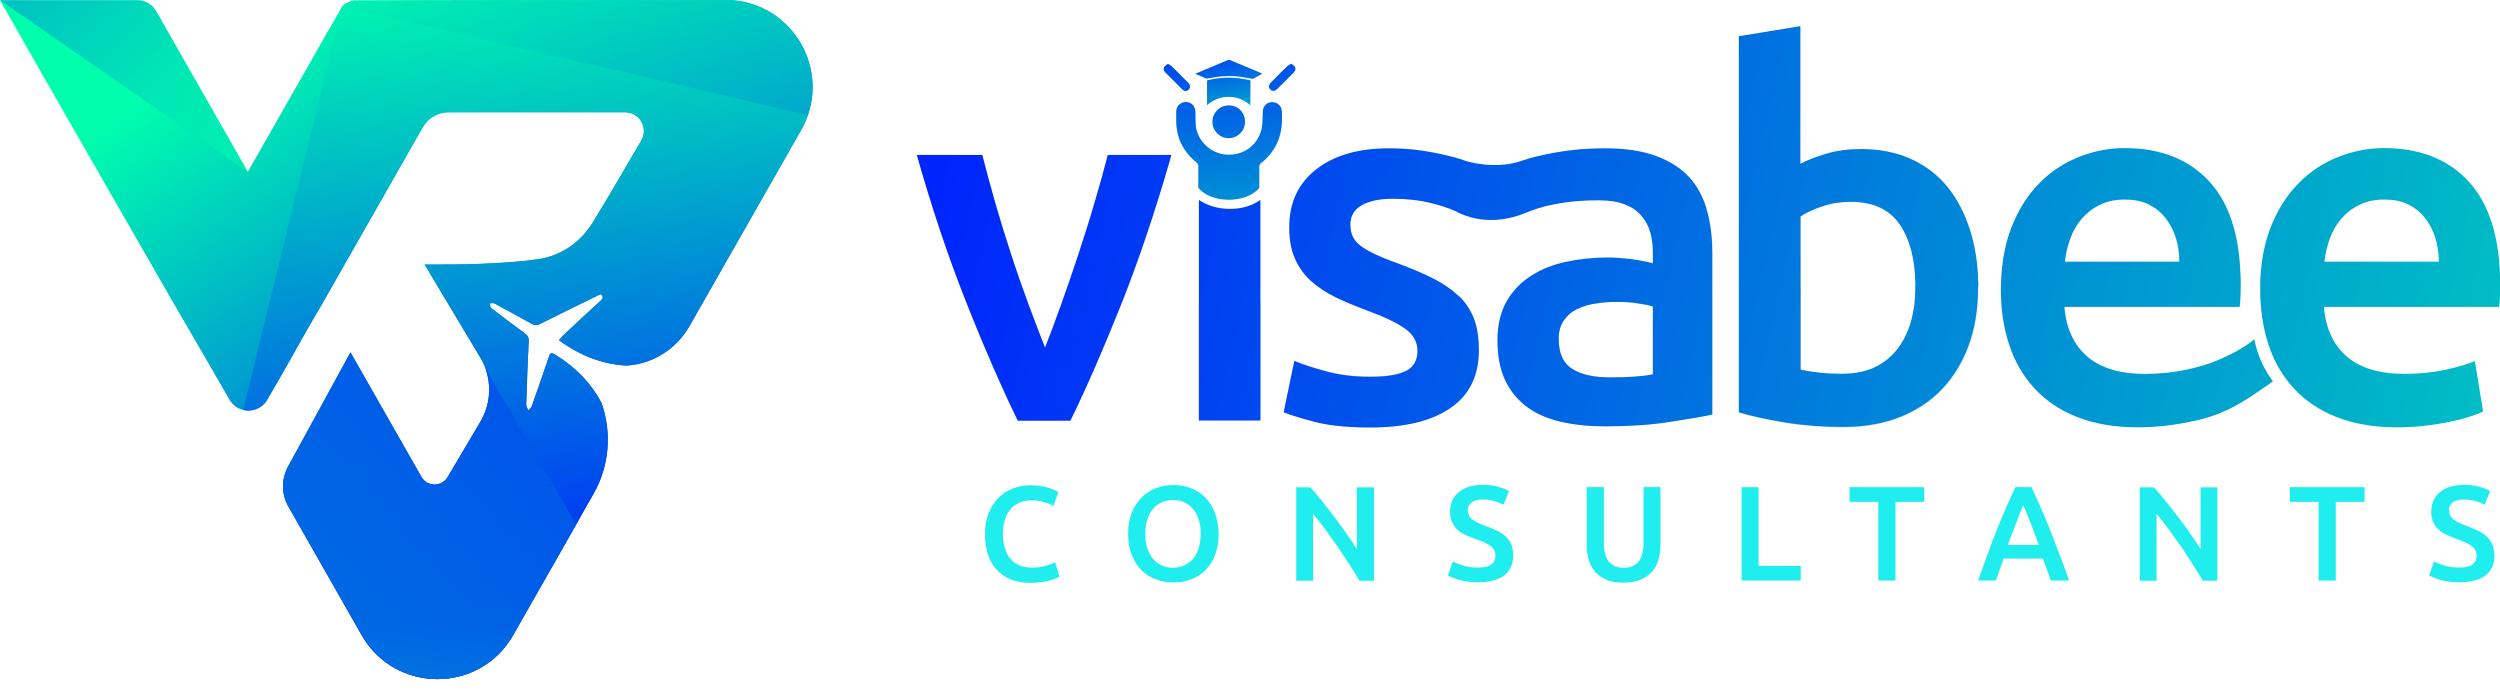 <svg width="140" height="39" viewBox="0 0 140 39" fill="none" xmlns="http://www.w3.org/2000/svg">
<g id="Frame" clip-path="url(#clip0_1_475)">
<g id="Group">
<g id="Group_2">
<g id="Group_3">
<path id="Vector" d="M45.244 6.436C45.148 6.724 45.019 7.012 44.859 7.29C42.938 10.673 40.985 14.089 40.622 14.729C40.622 14.729 39.843 16.095 38.605 18.273C37.9 19.5 36.641 20.332 35.232 20.46C35.115 20.471 35.051 20.471 35.051 20.471C33.749 20.396 32.5 19.927 31.304 19.052C31.39 18.956 31.454 18.87 31.518 18.806C32.222 18.144 32.927 17.483 33.642 16.832C33.781 16.703 33.802 16.608 33.642 16.469C33.46 16.554 33.279 16.64 33.087 16.735C32.137 17.205 31.187 17.664 30.237 18.144C30.066 18.23 29.928 18.219 29.757 18.123C29.074 17.739 28.38 17.365 27.686 16.992C27.622 16.949 27.515 16.992 27.419 16.992C27.451 17.077 27.451 17.205 27.515 17.259C28.134 17.739 28.764 18.208 29.405 18.678C29.565 18.796 29.618 18.913 29.607 19.105C29.554 20.3 29.501 21.485 29.469 22.68C29.469 22.776 29.543 22.883 29.586 22.979C29.65 22.905 29.746 22.841 29.778 22.755C30.098 21.859 30.408 20.951 30.717 20.044C30.824 19.724 30.846 19.713 31.144 19.895C32.265 20.588 33.119 21.485 33.684 22.563C34.282 24.249 34.122 26.117 33.226 27.675C32.905 28.23 32.585 28.796 32.265 29.373C31.091 31.443 29.885 33.546 28.732 35.574C26.864 38.85 22.136 38.85 20.258 35.574C18.806 33.033 17.344 30.461 16.148 28.359C15.754 27.675 15.754 26.832 16.127 26.139L19.628 19.735L23.598 26.704C23.919 27.27 24.74 27.281 25.071 26.715C25.552 25.904 26.288 24.655 26.896 23.63C27.43 22.734 27.537 21.656 27.206 20.685C27.131 20.45 27.024 20.215 26.886 20.002L23.961 15.113L23.78 14.814C25.882 14.825 28.017 14.793 30.088 14.526C31.443 14.334 32.542 13.555 33.247 12.381C34.154 10.887 35.04 9.371 35.915 7.866C36.321 7.162 35.819 6.287 35.008 6.287H25.125C24.527 6.287 23.972 6.607 23.673 7.13C21.57 10.823 19.318 14.772 18.048 17.002C16.992 18.774 16.01 20.621 14.953 22.403C14.654 22.894 14.11 23.075 13.619 22.958C13.309 22.883 13.032 22.691 12.851 22.382C12.488 21.763 12.135 21.144 11.773 20.514C11.1 19.361 10.428 18.198 9.745 17.024C6.489 11.356 3.17 5.593 0 0.011H7.685C8.122 0.011 8.528 0.245 8.741 0.619C9.67 2.241 10.705 4.066 11.783 5.956C12.477 7.162 13.181 8.4 13.875 9.627C14.868 7.877 17.109 3.96 18.497 1.516C18.753 1.078 18.977 0.683 19.158 0.363C19.372 0.171 19.671 0.032 19.905 0.032C21.122 0.032 22.328 0.021 23.545 0.021C24.943 0.021 26.352 0.011 27.75 0.011C28.647 0.011 29.543 0.011 30.451 0.011C33.845 0.011 37.239 0.011 40.622 0.011L40.633 0C44.048 0 46.3 3.373 45.244 6.436Z" fill="url(#paint0_linear_1_475)"/>
<path id="Vector_2" opacity="0.5" d="M13.875 9.627L0 0.011H7.685C8.122 0.011 8.517 0.246 8.741 0.619C9.67 2.241 10.705 4.067 11.783 5.956C12.466 7.162 13.171 8.4 13.875 9.627Z" fill="url(#paint1_linear_1_475)"/>
<path id="Vector_3" d="M45.242 6.436C45.146 6.724 45.018 7.012 44.858 7.29C42.936 10.673 40.983 14.089 40.62 14.729C40.62 14.729 39.841 16.095 38.603 18.273C37.899 19.5 36.639 20.332 35.23 20.46C35.113 20.471 35.049 20.471 35.049 20.471C33.747 20.396 32.498 19.927 31.303 19.052C31.388 18.956 31.452 18.87 31.516 18.806C32.221 18.144 32.925 17.483 33.64 16.832C33.779 16.703 33.8 16.608 33.64 16.469C33.459 16.554 33.277 16.64 33.085 16.735C32.135 17.205 31.185 17.664 30.235 18.144C30.064 18.23 29.926 18.219 29.755 18.123C29.072 17.739 28.378 17.365 27.684 16.992C27.62 16.949 27.514 16.992 27.418 16.992C27.45 17.077 27.45 17.205 27.514 17.259C28.133 17.739 28.762 18.208 29.403 18.678C29.563 18.796 29.616 18.913 29.606 19.105C29.552 20.3 29.499 21.485 29.467 22.68C29.467 22.776 29.542 22.883 29.584 22.979C29.648 22.905 29.744 22.841 29.776 22.755C30.097 21.859 30.406 20.951 30.716 20.044C30.822 19.724 30.844 19.713 31.142 19.895C32.263 20.588 33.117 21.485 33.683 22.563C34.281 24.249 34.12 26.117 33.224 27.675C32.904 28.23 32.583 28.796 32.263 29.373C31.089 31.443 29.883 33.546 28.73 35.574C26.863 38.85 22.134 38.85 20.256 35.574C18.804 33.033 17.342 30.461 16.147 28.359C15.752 27.675 15.752 26.832 16.125 26.139L19.626 19.735L23.597 26.704C23.917 27.27 24.739 27.281 25.07 26.715C25.55 25.904 26.286 24.655 26.895 23.63C27.428 22.734 27.535 21.656 27.204 20.685C27.129 20.45 27.023 20.215 26.884 20.002L23.959 15.113L23.778 14.814C25.881 14.825 28.015 14.793 30.086 14.526C31.441 14.334 32.541 13.555 33.245 12.381C34.152 10.887 35.038 9.371 35.913 7.866C36.319 7.162 35.817 6.287 35.006 6.287H25.123C24.525 6.287 23.97 6.607 23.671 7.13C21.569 10.823 19.317 14.772 18.047 17.002C16.99 18.774 16.008 20.621 14.951 22.403C14.652 22.894 14.108 23.075 13.617 22.958L19.146 0.363C19.359 0.171 19.658 0.032 19.893 0.032C21.11 0.032 22.316 0.021 23.533 0.021C24.931 0.021 26.34 0.011 27.738 0.011C28.634 0.011 29.531 0.011 30.438 0.011C33.832 0.011 37.226 0.011 40.61 0.011L40.62 0C44.046 0 46.298 3.373 45.242 6.436Z" fill="url(#paint2_linear_1_475)"/>
</g>
<path id="Vector_4" opacity="0.47" d="M32.274 29.372C31.1 31.443 29.894 33.546 28.741 35.574C26.873 38.85 22.145 38.85 20.266 35.574C18.815 33.033 17.353 30.461 16.147 28.358C15.752 27.675 15.752 26.832 16.125 26.139L19.626 19.735L23.596 26.704C23.917 27.27 24.738 27.281 25.069 26.715C25.55 25.904 26.286 24.655 26.894 23.63C27.428 22.734 27.535 21.656 27.204 20.684L32.274 29.372Z" fill="url(#paint3_linear_1_475)"/>
<path id="Vector_5" opacity="0.25" d="M45.244 6.436L19.148 0.363C19.362 0.171 19.661 0.032 19.896 0.032C21.112 0.032 22.318 0.021 23.535 0.021C24.933 0.021 26.342 0.011 27.74 0.011C28.637 0.011 29.544 0.011 30.441 0.011C33.835 0.011 37.229 0.011 40.612 0.011L40.623 0C44.049 0 46.301 3.373 45.244 6.436Z" fill="url(#paint4_linear_1_475)"/>
</g>
<g id="Group_4">
<g id="Group_5">
<g id="Group_6">
<g id="Group_7">
<g id="Group_8">
<path id="Vector_6" d="M65.599 8.666C65.556 8.837 65.503 8.997 65.46 9.168C64.671 11.879 63.817 14.43 62.877 16.821C62.846 16.895 62.813 16.981 62.782 17.056C61.81 19.489 60.871 21.666 59.942 23.556H56.997C56.1 21.72 55.193 19.628 54.254 17.29C54.19 17.141 54.136 16.981 54.072 16.831C53.069 14.302 52.162 11.58 51.34 8.677H55.011C55.225 9.51 55.46 10.406 55.737 11.367C56.015 12.327 56.313 13.288 56.623 14.238C56.933 15.198 57.264 16.127 57.594 17.034C57.616 17.088 57.637 17.152 57.658 17.205C57.968 18.038 58.256 18.795 58.523 19.468C58.79 18.785 59.089 18.006 59.387 17.162C59.398 17.12 59.419 17.077 59.43 17.034C59.75 16.138 60.071 15.198 60.391 14.238C60.7 13.277 61.01 12.327 61.287 11.367C61.575 10.406 61.821 9.51 62.034 8.677H65.599V8.666Z" fill="url(#paint5_linear_1_475)"/>
<path id="Vector_7" d="M70.584 11.196V23.545H67.137V11.196C67.638 11.527 68.225 11.698 68.876 11.698C69.517 11.698 70.082 11.538 70.584 11.196Z" fill="url(#paint6_linear_1_475)"/>
<path id="Vector_8" d="M95.592 11.783C95.389 11.057 95.058 10.428 94.599 9.926C94.13 9.414 93.511 9.019 92.731 8.731C91.952 8.442 90.992 8.304 89.86 8.304C88.91 8.304 88.014 8.378 87.181 8.528C86.349 8.677 85.709 8.827 85.271 8.987C83.745 9.542 82.101 9.019 82.101 9.019C81.706 8.869 81.108 8.709 80.308 8.549C79.507 8.389 78.675 8.304 77.8 8.304C76.071 8.304 74.704 8.699 73.701 9.488C72.698 10.278 72.196 11.356 72.196 12.722C72.196 13.427 72.303 14.014 72.527 14.505C72.741 14.985 73.039 15.401 73.424 15.743C73.808 16.084 74.256 16.383 74.779 16.64C74.854 16.672 74.929 16.714 75.003 16.746C75.462 16.96 75.964 17.162 76.498 17.365C77.522 17.739 78.259 18.091 78.707 18.422C79.155 18.742 79.379 19.148 79.379 19.649C79.379 20.183 79.166 20.556 78.75 20.77C78.333 20.983 77.672 21.101 76.754 21.101C75.847 21.101 75.035 21.005 74.32 20.813C73.605 20.621 72.997 20.428 72.484 20.215L71.887 23.086C72.207 23.225 72.773 23.396 73.562 23.609C74.363 23.823 75.409 23.94 76.722 23.94C78.675 23.94 80.18 23.577 81.236 22.841C82.293 22.115 82.816 21.037 82.816 19.607C82.816 18.945 82.731 18.369 82.56 17.899C82.389 17.429 82.122 17.002 81.749 16.629C81.727 16.607 81.706 16.586 81.674 16.565C81.311 16.223 80.874 15.914 80.34 15.636C79.763 15.337 79.08 15.049 78.259 14.74C77.768 14.569 77.351 14.398 77.01 14.238C76.668 14.078 76.391 13.918 76.188 13.758C75.975 13.598 75.836 13.416 75.75 13.235C75.665 13.043 75.622 12.829 75.622 12.573C75.622 12.082 75.847 11.719 76.273 11.484C76.711 11.249 77.277 11.132 77.981 11.132C78.76 11.132 79.443 11.207 80.03 11.346C80.617 11.484 81.108 11.644 81.482 11.815C83.094 12.68 84.662 12.231 85.346 11.954C85.869 11.741 86.413 11.559 86.979 11.452C87.085 11.431 87.213 11.41 87.331 11.388C87.993 11.271 88.729 11.217 89.519 11.217C90.106 11.217 90.597 11.292 90.981 11.442C91.365 11.591 91.686 11.805 91.92 12.082C92.155 12.36 92.326 12.68 92.422 13.032C92.518 13.395 92.561 13.768 92.561 14.174V14.74C92.091 14.622 91.643 14.547 91.227 14.494C90.81 14.451 90.405 14.419 90.031 14.419C89.22 14.419 88.43 14.505 87.683 14.665C86.936 14.825 86.274 15.092 85.709 15.465C85.281 15.743 84.919 16.084 84.63 16.479C84.534 16.607 84.449 16.757 84.364 16.896C84.033 17.483 83.862 18.208 83.862 19.062C83.862 19.948 84.011 20.706 84.3 21.314C84.599 21.923 85.004 22.414 85.527 22.798C86.05 23.182 86.68 23.449 87.416 23.62C88.163 23.791 88.975 23.876 89.86 23.876C91.205 23.876 92.411 23.801 93.489 23.63C94.556 23.47 95.357 23.331 95.891 23.214V14.195C95.891 13.309 95.795 12.52 95.592 11.783ZM92.561 20.962C92.006 21.079 91.205 21.133 90.138 21.133C89.263 21.133 88.569 20.983 88.057 20.663C87.544 20.354 87.288 19.788 87.288 18.977C87.288 18.561 87.384 18.208 87.576 17.942C87.768 17.664 88.014 17.451 88.334 17.301C88.654 17.152 88.996 17.045 89.391 16.992C89.786 16.928 90.17 16.906 90.543 16.906C90.981 16.906 91.376 16.928 91.739 16.992C92.102 17.045 92.368 17.098 92.561 17.162V20.962Z" fill="url(#paint7_linear_1_475)"/>
<path id="Vector_9" d="M110.781 15.775C110.759 14.75 110.61 13.811 110.343 12.947C110.044 11.986 109.628 11.175 109.073 10.481C108.518 9.798 107.835 9.275 107.013 8.901C106.191 8.528 105.252 8.346 104.206 8.346C103.501 8.346 102.861 8.432 102.285 8.603C101.708 8.773 101.217 8.965 100.822 9.168V1.462L97.375 2.028V23.086C98.058 23.299 98.912 23.481 99.947 23.652C100.983 23.823 102.071 23.908 103.203 23.908C104.377 23.908 105.433 23.726 106.362 23.363C107.29 23.001 108.091 22.478 108.742 21.795C109.393 21.111 109.895 20.29 110.247 19.329C110.599 18.369 110.77 17.291 110.77 16.095C110.791 16.01 110.791 15.892 110.781 15.775ZM106.18 19.639C105.455 20.503 104.462 20.93 103.192 20.93C102.648 20.93 102.178 20.909 101.783 20.855C101.399 20.813 101.079 20.759 100.833 20.695V12.125C101.132 11.911 101.538 11.73 102.039 11.559C102.541 11.388 103.074 11.303 103.651 11.303C104.9 11.303 105.817 11.73 106.394 12.584C106.949 13.405 107.237 14.494 107.258 15.86C107.258 15.924 107.258 15.988 107.258 16.052C107.258 17.589 106.895 18.774 106.18 19.639Z" fill="url(#paint8_linear_1_475)"/>
<path id="Vector_10" d="M139.98 15.006C139.852 12.925 139.286 11.324 138.283 10.204C137.13 8.933 135.54 8.293 133.49 8.293C132.615 8.293 131.761 8.464 130.929 8.795C130.096 9.125 129.349 9.616 128.709 10.278C128.058 10.929 127.545 11.751 127.151 12.744C126.852 13.523 126.66 14.398 126.596 15.369C126.574 15.636 126.574 15.914 126.574 16.191C126.574 17.312 126.724 18.336 127.033 19.276C127.332 20.215 127.802 21.026 128.431 21.72C129.061 22.414 129.851 22.958 130.822 23.342C131.793 23.726 132.935 23.929 134.238 23.929C134.75 23.929 135.252 23.897 135.753 23.844C136.244 23.79 136.703 23.716 137.13 23.63C137.557 23.545 137.93 23.449 138.272 23.342C138.603 23.235 138.859 23.139 139.051 23.043L138.592 20.226C138.187 20.396 137.642 20.556 136.959 20.706C136.265 20.855 135.508 20.941 134.664 20.941C133.245 20.941 132.156 20.61 131.409 19.959C130.662 19.308 130.235 18.379 130.139 17.184H139.958C139.98 16.992 139.99 16.778 140.001 16.543C140.012 16.308 140.012 16.095 140.012 15.903C140.001 15.593 140.001 15.295 139.98 15.006ZM130.47 13.363C130.619 12.947 130.833 12.573 131.11 12.253C131.388 11.932 131.719 11.666 132.124 11.474C132.519 11.271 132.989 11.175 133.522 11.175C134.035 11.175 134.472 11.26 134.846 11.442C135.219 11.623 135.529 11.868 135.785 12.189C136.041 12.498 136.233 12.872 136.372 13.299C136.5 13.726 136.575 14.174 136.575 14.654H130.171C130.214 14.206 130.321 13.779 130.47 13.363Z" fill="url(#paint9_linear_1_475)"/>
<path id="Vector_11" d="M126.225 19.009C125.392 19.724 124.058 20.226 124.058 20.226C123.663 20.396 123.119 20.556 122.425 20.706C121.731 20.855 120.963 20.941 120.13 20.941C118.711 20.941 117.622 20.61 116.875 19.959C116.128 19.308 115.701 18.379 115.605 17.184H125.424C125.446 16.992 125.456 16.778 125.467 16.543C125.478 16.308 125.478 16.095 125.478 15.903C125.478 15.732 125.478 15.561 125.467 15.391C125.392 13.117 124.827 11.388 123.759 10.204C122.607 8.933 121.016 8.293 118.967 8.293C118.092 8.293 117.238 8.464 116.405 8.795C115.573 9.125 114.826 9.616 114.185 10.278C113.545 10.929 113.022 11.751 112.638 12.744C112.296 13.619 112.104 14.622 112.061 15.754C112.061 15.903 112.051 16.042 112.051 16.191C112.051 17.312 112.2 18.336 112.51 19.276C112.809 20.215 113.278 21.026 113.908 21.72C114.538 22.414 115.327 22.958 116.299 23.342C117.27 23.726 118.401 23.929 119.714 23.929C120.226 23.929 120.728 23.897 121.219 23.844C121.71 23.79 122.169 23.716 122.596 23.63C123.023 23.545 123.396 23.449 123.738 23.342C124.069 23.235 124.336 23.139 124.517 23.043C125.456 22.702 127.271 21.357 127.281 21.357C126.331 20.066 126.267 18.945 126.225 19.009ZM115.936 13.363C116.085 12.947 116.299 12.573 116.576 12.253C116.854 11.932 117.185 11.666 117.59 11.474C117.985 11.271 118.455 11.175 118.988 11.175C119.501 11.175 119.938 11.26 120.312 11.442C120.685 11.623 120.995 11.868 121.251 12.189C121.507 12.498 121.699 12.872 121.838 13.299C121.977 13.726 122.041 14.174 122.041 14.654H115.637C115.68 14.206 115.786 13.779 115.936 13.363Z" fill="url(#paint10_linear_1_475)"/>
</g>
</g>
<g id="Group_9">
<path id="Vector_12" d="M59.088 31.486C58.971 31.55 58.81 31.614 58.597 31.678C58.383 31.742 58.117 31.785 57.775 31.785C57.498 31.785 57.252 31.742 57.049 31.646C56.846 31.55 56.686 31.422 56.548 31.251C56.42 31.08 56.324 30.888 56.26 30.653C56.196 30.419 56.163 30.162 56.163 29.895C56.163 29.586 56.206 29.308 56.281 29.074C56.366 28.839 56.473 28.636 56.612 28.487C56.751 28.326 56.921 28.22 57.124 28.134C57.316 28.06 57.53 28.017 57.754 28.017C58.01 28.017 58.255 28.049 58.48 28.124C58.704 28.188 58.874 28.262 58.992 28.337L59.269 27.558C59.237 27.537 59.173 27.505 59.088 27.462C59.002 27.419 58.896 27.377 58.768 27.334C58.64 27.291 58.48 27.259 58.309 27.227C58.138 27.195 57.935 27.174 57.722 27.174C57.359 27.174 57.028 27.238 56.718 27.355C56.409 27.473 56.131 27.654 55.907 27.889C55.672 28.124 55.491 28.412 55.363 28.743C55.224 29.084 55.16 29.469 55.16 29.906C55.16 30.344 55.214 30.728 55.331 31.07C55.448 31.411 55.608 31.689 55.833 31.923C56.046 32.158 56.313 32.329 56.622 32.457C56.932 32.575 57.284 32.639 57.679 32.639C57.882 32.639 58.074 32.628 58.245 32.606C58.416 32.585 58.576 32.553 58.725 32.521C58.864 32.478 58.992 32.446 59.088 32.404C59.195 32.361 59.269 32.318 59.333 32.286L59.088 31.486Z" fill="#20EDED"/>
<path id="Vector_13" d="M68.032 28.711C67.893 28.369 67.712 28.081 67.488 27.857C67.253 27.622 66.986 27.451 66.687 27.334C66.378 27.217 66.058 27.163 65.716 27.163C65.374 27.163 65.054 27.217 64.745 27.334C64.435 27.451 64.168 27.622 63.934 27.857C63.699 28.092 63.517 28.38 63.379 28.711C63.24 29.052 63.176 29.447 63.176 29.896C63.176 30.344 63.24 30.739 63.379 31.08C63.517 31.422 63.699 31.71 63.923 31.934C64.147 32.158 64.424 32.329 64.734 32.447C65.044 32.564 65.374 32.617 65.716 32.617C66.068 32.617 66.388 32.564 66.698 32.447C67.007 32.329 67.274 32.158 67.498 31.934C67.733 31.699 67.915 31.422 68.043 31.08C68.171 30.739 68.246 30.344 68.246 29.896C68.235 29.447 68.16 29.052 68.032 28.711ZM67.135 30.675C67.061 30.91 66.965 31.112 66.826 31.273C66.698 31.433 66.527 31.561 66.335 31.657C66.143 31.742 65.93 31.796 65.695 31.796C65.449 31.796 65.236 31.753 65.044 31.657C64.852 31.561 64.691 31.443 64.553 31.273C64.424 31.112 64.318 30.91 64.243 30.675C64.168 30.44 64.136 30.184 64.136 29.896C64.136 29.608 64.168 29.351 64.243 29.116C64.307 28.882 64.414 28.69 64.553 28.519C64.681 28.348 64.852 28.22 65.044 28.135C65.236 28.049 65.449 27.996 65.695 27.996C65.93 27.996 66.143 28.038 66.335 28.135C66.527 28.231 66.687 28.348 66.826 28.519C66.954 28.679 67.061 28.882 67.135 29.116C67.21 29.351 67.242 29.608 67.242 29.896C67.232 30.184 67.2 30.44 67.135 30.675Z" fill="#20EDED"/>
<path id="Vector_14" d="M75.984 27.281V30.75C75.813 30.483 75.621 30.184 75.397 29.874C75.173 29.554 74.949 29.245 74.714 28.935C74.479 28.626 74.244 28.327 74.02 28.039C73.785 27.75 73.572 27.494 73.369 27.291H72.59V32.521H73.529V28.775C73.743 29.031 73.967 29.309 74.201 29.629C74.436 29.949 74.66 30.269 74.895 30.6C75.119 30.931 75.344 31.273 75.557 31.593C75.77 31.924 75.963 32.233 76.133 32.521H76.945V27.291H75.984V27.281Z" fill="#20EDED"/>
<path id="Vector_15" d="M84.64 30.504C84.565 30.333 84.469 30.184 84.331 30.056C84.203 29.928 84.032 29.821 83.84 29.725C83.647 29.629 83.423 29.543 83.178 29.447C83.039 29.394 82.9 29.341 82.783 29.287C82.666 29.234 82.559 29.17 82.473 29.106C82.388 29.042 82.313 28.967 82.271 28.882C82.228 28.796 82.196 28.7 82.196 28.583C82.196 28.391 82.271 28.241 82.409 28.134C82.559 28.028 82.751 27.974 83.007 27.974C83.221 27.974 83.434 27.996 83.637 28.049C83.84 28.102 84.032 28.177 84.203 28.263L84.501 27.494C84.352 27.409 84.16 27.334 83.904 27.259C83.647 27.185 83.359 27.153 83.028 27.153C82.463 27.153 82.014 27.291 81.694 27.558C81.363 27.825 81.203 28.199 81.203 28.668C81.203 28.892 81.246 29.084 81.321 29.255C81.395 29.415 81.502 29.554 81.63 29.672C81.758 29.789 81.908 29.885 82.079 29.96C82.249 30.034 82.42 30.109 82.602 30.173C82.783 30.237 82.943 30.291 83.082 30.355C83.221 30.419 83.338 30.483 83.445 30.557C83.541 30.632 83.615 30.707 83.669 30.803C83.722 30.888 83.744 31.006 83.744 31.123C83.744 31.337 83.669 31.497 83.509 31.614C83.349 31.731 83.103 31.785 82.762 31.785C82.431 31.785 82.153 31.742 81.918 31.667C81.684 31.593 81.502 31.518 81.363 31.443L81.086 32.222C81.15 32.254 81.225 32.297 81.331 32.34C81.438 32.382 81.556 32.425 81.694 32.468C81.833 32.511 81.993 32.542 82.175 32.564C82.356 32.596 82.548 32.607 82.762 32.607C83.402 32.607 83.893 32.478 84.234 32.222C84.565 31.966 84.736 31.593 84.736 31.123C84.736 30.888 84.704 30.685 84.64 30.504Z" fill="#20EDED"/>
<path id="Vector_16" d="M92.036 27.281V30.461C92.036 30.696 92.004 30.899 91.951 31.07C91.897 31.241 91.823 31.379 91.727 31.486C91.63 31.593 91.513 31.667 91.374 31.721C91.236 31.774 91.086 31.796 90.915 31.796C90.745 31.796 90.595 31.774 90.467 31.721C90.339 31.667 90.222 31.593 90.126 31.486C90.029 31.379 89.955 31.241 89.901 31.07C89.848 30.899 89.816 30.696 89.816 30.461V27.281H88.856V30.547C88.856 30.846 88.898 31.123 88.973 31.379C89.058 31.635 89.176 31.849 89.346 32.041C89.517 32.222 89.731 32.372 89.987 32.479C90.243 32.585 90.552 32.628 90.905 32.628C91.268 32.628 91.577 32.575 91.833 32.479C92.089 32.372 92.314 32.233 92.484 32.041C92.655 31.86 92.783 31.635 92.858 31.379C92.943 31.123 92.986 30.856 92.986 30.547V27.281H92.036Z" fill="#20EDED"/>
<path id="Vector_17" d="M98.481 31.689V27.281H97.531V32.511H100.84V31.689H98.481Z" fill="#20EDED"/>
<path id="Vector_18" d="M103.574 27.281V28.103H105.186V32.511H106.146V28.103H107.758V27.281H103.574Z" fill="#20EDED"/>
<path id="Vector_19" d="M115.303 30.963C115.121 30.493 114.951 30.045 114.78 29.618C114.609 29.191 114.449 28.796 114.278 28.412C114.107 28.028 113.937 27.654 113.766 27.281H112.859C112.688 27.654 112.517 28.028 112.346 28.412C112.176 28.796 112.015 29.202 111.845 29.618C111.674 30.045 111.503 30.493 111.332 30.963C111.162 31.433 110.969 31.956 110.777 32.511H111.77C111.845 32.308 111.919 32.105 111.983 31.902C112.058 31.7 112.133 31.486 112.197 31.283H114.406C114.481 31.497 114.545 31.7 114.63 31.902C114.705 32.105 114.78 32.308 114.844 32.511H115.868C115.676 31.956 115.484 31.433 115.303 30.963ZM112.442 30.515C112.602 30.067 112.763 29.65 112.912 29.266C113.061 28.882 113.189 28.561 113.307 28.295C113.414 28.551 113.552 28.871 113.702 29.266C113.851 29.65 114.011 30.067 114.171 30.515H112.442Z" fill="#20EDED"/>
<path id="Vector_20" d="M123.233 27.281V30.75C123.062 30.483 122.87 30.184 122.646 29.874C122.432 29.554 122.198 29.245 121.963 28.935C121.728 28.626 121.493 28.327 121.258 28.039C121.024 27.75 120.81 27.494 120.607 27.291H119.828V32.521H120.767V28.775C120.981 29.031 121.205 29.309 121.44 29.629C121.675 29.949 121.899 30.269 122.134 30.6C122.358 30.931 122.582 31.273 122.785 31.593C122.998 31.924 123.19 32.233 123.361 32.521H124.172V27.291H123.233V27.281Z" fill="#20EDED"/>
<path id="Vector_21" d="M128.23 27.281V28.103H129.842V32.511H130.803V28.103H132.414V27.281H128.23Z" fill="#20EDED"/>
<path id="Vector_22" d="M139.575 30.504C139.5 30.333 139.404 30.184 139.265 30.056C139.137 29.928 138.966 29.821 138.774 29.725C138.582 29.629 138.358 29.543 138.113 29.447C137.974 29.394 137.846 29.341 137.728 29.287C137.611 29.234 137.504 29.17 137.419 29.106C137.333 29.042 137.259 28.967 137.216 28.882C137.173 28.796 137.141 28.7 137.141 28.583C137.141 28.391 137.216 28.241 137.355 28.134C137.493 28.028 137.696 27.974 137.952 27.974C138.166 27.974 138.379 27.996 138.582 28.049C138.785 28.102 138.977 28.177 139.148 28.263L139.447 27.494C139.297 27.409 139.094 27.334 138.849 27.259C138.593 27.185 138.305 27.153 137.974 27.153C137.408 27.153 136.96 27.291 136.64 27.558C136.309 27.825 136.149 28.199 136.149 28.668C136.149 28.892 136.191 29.084 136.266 29.255C136.341 29.415 136.448 29.554 136.576 29.672C136.704 29.789 136.853 29.885 137.024 29.96C137.195 30.034 137.365 30.109 137.547 30.173C137.728 30.237 137.888 30.291 138.027 30.355C138.166 30.419 138.283 30.483 138.39 30.557C138.486 30.632 138.561 30.707 138.614 30.803C138.668 30.888 138.689 31.006 138.689 31.123C138.689 31.337 138.614 31.497 138.454 31.614C138.294 31.731 138.048 31.785 137.707 31.785C137.376 31.785 137.099 31.742 136.864 31.667C136.629 31.593 136.448 31.518 136.309 31.443L136.031 32.222C136.095 32.254 136.17 32.297 136.277 32.34C136.373 32.382 136.49 32.425 136.64 32.468C136.778 32.511 136.938 32.542 137.12 32.564C137.301 32.596 137.493 32.607 137.718 32.607C138.358 32.607 138.849 32.478 139.191 32.222C139.521 31.966 139.692 31.593 139.692 31.123C139.681 30.888 139.649 30.685 139.575 30.504Z" fill="#20EDED"/>
</g>
<g id="Group_10" opacity="0.25">
<path id="Vector_23" d="M62.77 17.056C61.799 19.489 60.86 21.666 59.931 23.556H56.985C56.089 21.72 55.181 19.628 54.242 17.291L57.647 17.205C57.956 18.038 58.245 18.795 58.511 19.468C58.778 18.785 59.077 18.006 59.376 17.162L62.77 17.056Z" fill="url(#paint11_linear_1_475)"/>
<path id="Vector_24" d="M67.137 16.938L70.584 16.853V23.555H67.137V16.938Z" fill="url(#paint12_linear_1_475)"/>
<path id="Vector_25" d="M82.56 17.888C82.731 18.369 82.816 18.934 82.816 19.596C82.816 21.015 82.293 22.093 81.236 22.83C80.18 23.556 78.675 23.929 76.722 23.929C75.409 23.929 74.363 23.823 73.562 23.598C72.762 23.374 72.207 23.203 71.887 23.065L72.484 20.194C72.997 20.407 73.605 20.599 74.32 20.791C75.035 20.983 75.847 21.08 76.754 21.08C77.661 21.08 78.333 20.973 78.75 20.749C79.166 20.535 79.379 20.162 79.379 19.628C79.379 19.137 79.155 18.732 78.707 18.401C78.259 18.08 77.522 17.728 76.498 17.344C75.964 17.152 75.462 16.938 75.003 16.725L81.674 16.544C81.695 16.565 81.717 16.586 81.749 16.608C82.122 16.992 82.389 17.419 82.56 17.888Z" fill="url(#paint13_linear_1_475)"/>
<path id="Vector_26" d="M84.616 16.468C84.52 16.597 84.435 16.746 84.349 16.885C84.018 17.472 83.848 18.198 83.848 19.051C83.848 19.937 83.997 20.695 84.285 21.303C84.584 21.912 84.99 22.403 85.513 22.787C86.036 23.171 86.665 23.438 87.402 23.609C88.149 23.78 88.96 23.865 89.846 23.865C91.191 23.865 92.397 23.79 93.475 23.62C94.542 23.459 95.343 23.321 95.876 23.203V16.17L84.616 16.468ZM92.557 20.962C92.002 21.079 91.201 21.133 90.134 21.133C89.259 21.133 88.565 20.983 88.053 20.663C87.541 20.354 87.284 19.788 87.284 18.977C87.284 18.561 87.38 18.208 87.573 17.941C87.765 17.664 88.01 17.451 88.33 17.301C88.651 17.152 88.992 17.045 89.387 16.991C89.782 16.927 90.166 16.906 90.54 16.906C90.977 16.906 91.372 16.927 91.735 16.991C92.098 17.045 92.365 17.098 92.557 17.162V20.962Z" fill="url(#paint14_linear_1_475)"/>
<path id="Vector_27" d="M110.789 16.127C110.789 17.323 110.608 18.401 110.266 19.361C109.914 20.322 109.413 21.144 108.761 21.827C108.11 22.51 107.31 23.033 106.381 23.396C105.453 23.759 104.396 23.94 103.222 23.94C102.08 23.94 101.002 23.855 99.967 23.684C98.931 23.513 98.078 23.321 97.394 23.118V16.159L100.842 16.063V20.706C101.087 20.759 101.408 20.813 101.792 20.866C102.187 20.919 102.656 20.941 103.201 20.941C104.471 20.941 105.463 20.503 106.189 19.649C106.904 18.785 107.267 17.6 107.267 16.074C107.267 16.01 107.267 15.946 107.267 15.882L110.789 15.786C110.789 15.892 110.789 16.01 110.789 16.127Z" fill="url(#paint15_linear_1_475)"/>
<path id="Vector_28" d="M127.27 21.346C127.259 21.346 125.445 22.691 124.505 23.033C124.313 23.129 124.057 23.225 123.726 23.331C123.395 23.438 123.011 23.534 122.584 23.62C122.157 23.705 121.698 23.78 121.207 23.833C120.716 23.887 120.204 23.919 119.702 23.919C118.39 23.919 117.258 23.726 116.287 23.331C115.316 22.937 114.526 22.403 113.896 21.709C113.266 21.015 112.808 20.204 112.498 19.265C112.188 18.326 112.039 17.301 112.039 16.18C112.039 16.031 112.039 15.892 112.05 15.743L125.466 15.391C125.466 15.561 125.477 15.732 125.477 15.903C125.477 16.095 125.477 16.308 125.466 16.543C125.455 16.778 125.445 16.992 125.423 17.184H115.604C115.7 18.379 116.116 19.308 116.874 19.959C117.621 20.62 118.71 20.941 120.129 20.941C120.962 20.941 121.73 20.866 122.424 20.716C123.118 20.567 123.662 20.407 124.057 20.236C124.057 20.236 125.402 19.735 126.234 19.02C126.266 18.945 126.33 20.066 127.27 21.346Z" fill="url(#paint16_linear_1_475)"/>
<path id="Vector_29" d="M140.001 15.892C140.001 16.084 139.99 16.298 139.99 16.533C139.98 16.767 139.969 16.981 139.948 17.173H130.128C130.224 18.369 130.641 19.297 131.398 19.948C132.146 20.61 133.234 20.93 134.654 20.93C135.486 20.93 136.255 20.855 136.949 20.706C137.642 20.556 138.187 20.396 138.582 20.226L139.04 23.043C138.848 23.139 138.592 23.235 138.261 23.342C137.93 23.449 137.546 23.545 137.119 23.63C136.692 23.716 136.233 23.79 135.742 23.844C135.252 23.897 134.75 23.929 134.238 23.929C132.935 23.929 131.793 23.737 130.822 23.342C129.851 22.947 129.061 22.414 128.431 21.72C127.802 21.026 127.343 20.215 127.033 19.276C126.734 18.336 126.574 17.312 126.574 16.191C126.574 15.914 126.585 15.636 126.606 15.369L139.99 15.017C140.001 15.295 140.001 15.593 140.001 15.892Z" fill="url(#paint17_linear_1_475)"/>
</g>
</g>
</g>
<g id="Group_11">
<path id="Vector_30" d="M71.343 8.336C71.15 8.634 70.926 8.901 70.638 9.115C70.563 9.179 70.521 9.243 70.521 9.328C70.521 9.339 70.521 9.36 70.521 9.371C70.521 9.755 70.521 10.139 70.521 10.524C70.403 10.673 70.243 10.79 70.051 10.897C69.72 11.079 69.283 11.185 68.813 11.185C68.343 11.185 67.916 11.079 67.575 10.897C67.383 10.79 67.223 10.662 67.105 10.513C67.105 10.118 67.105 9.734 67.105 9.339C67.105 9.328 67.105 9.328 67.105 9.317C67.105 9.221 67.073 9.147 66.988 9.083C66.241 8.474 65.867 7.695 65.867 6.735C65.867 6.574 65.867 6.414 65.867 6.265C65.867 5.945 66.102 5.721 66.401 5.71C66.71 5.71 66.934 5.934 66.945 6.265C66.956 6.532 66.945 6.799 66.966 7.065C67.052 7.791 67.65 8.442 68.375 8.613C68.461 8.634 68.557 8.645 68.642 8.656C68.76 8.666 68.888 8.666 69.005 8.656C69.774 8.592 70.435 8.058 70.638 7.268C70.713 6.98 70.692 6.671 70.713 6.372C70.724 6.286 70.713 6.19 70.734 6.105C70.809 5.849 71.033 5.699 71.289 5.721C71.545 5.742 71.759 5.934 71.78 6.19C71.834 6.948 71.759 7.674 71.343 8.336Z" fill="url(#paint18_linear_1_475)"/>
<path id="Vector_31" d="M68.823 5.902C68.311 5.902 67.894 6.308 67.894 6.82C67.894 7.322 68.311 7.738 68.802 7.738C69.303 7.738 69.72 7.332 69.72 6.831C69.73 6.308 69.335 5.902 68.823 5.902Z" fill="url(#paint19_linear_1_475)"/>
<path id="Vector_32" d="M66.207 5.006C66.325 5.123 66.463 5.123 66.57 5.016C66.666 4.92 66.666 4.771 66.559 4.653C66.239 4.333 65.919 4.013 65.599 3.693C65.556 3.65 65.481 3.618 65.396 3.575C65.321 3.639 65.236 3.682 65.193 3.757C65.14 3.853 65.161 3.96 65.246 4.045C65.567 4.365 65.887 4.685 66.207 5.006Z" fill="url(#paint20_linear_1_475)"/>
<path id="Vector_33" d="M72.517 3.746C72.474 3.671 72.389 3.629 72.314 3.565C72.229 3.618 72.154 3.65 72.101 3.693C71.781 4.002 71.471 4.312 71.161 4.632C71.033 4.76 71.033 4.91 71.14 5.016C71.247 5.123 71.385 5.112 71.514 4.995C71.642 4.867 71.77 4.739 71.898 4.611C72.09 4.419 72.271 4.237 72.463 4.045C72.549 3.949 72.57 3.842 72.517 3.746Z" fill="url(#paint21_linear_1_475)"/>
</g>
<path id="Vector_34" d="M69.004 8.666C68.886 8.677 68.758 8.677 68.641 8.666C68.694 8.666 68.758 8.656 68.811 8.656C68.875 8.656 68.939 8.666 69.004 8.666Z" fill="#20EDED"/>
<g id="Group_12">
<path id="Vector_35" d="M67.542 4.397C67.563 4.408 67.585 4.397 67.606 4.397C67.873 4.355 68.129 4.301 68.396 4.28C68.865 4.237 69.335 4.259 69.794 4.355C69.815 4.355 69.837 4.365 69.847 4.365H69.858L70.157 4.419L70.562 4.195L70.68 4.13C70.669 4.12 70.659 4.109 70.637 4.098C70.05 3.853 69.463 3.607 68.876 3.362C68.844 3.351 68.791 3.351 68.759 3.362C68.182 3.607 67.606 3.853 67.03 4.088C66.998 4.098 66.976 4.12 66.934 4.13C67.147 4.227 67.35 4.312 67.542 4.397Z" fill="url(#paint22_linear_1_475)"/>
<path id="Vector_36" d="M70.027 4.717C70.027 4.643 70.027 4.579 70.027 4.525C70.027 4.515 69.995 4.493 69.974 4.483C69.782 4.451 69.59 4.408 69.397 4.387C68.811 4.312 68.234 4.355 67.658 4.483C67.604 4.493 67.594 4.515 67.594 4.568V4.579V5.892C67.914 5.603 68.341 5.422 68.8 5.422C69.269 5.422 69.707 5.603 70.017 5.902L70.027 4.717Z" fill="url(#paint23_linear_1_475)"/>
</g>
</g>
</g>
</g>
<defs>
<linearGradient id="paint0_linear_1_475" x1="39.377" y1="29.513" x2="19.119" y2="-1.718" gradientUnits="userSpaceOnUse">
<stop stop-color="#0024FC"/>
<stop offset="1" stop-color="#00FFAD"/>
</linearGradient>
<linearGradient id="paint1_linear_1_475" x1="-6.082" y1="-10.582" x2="12.869" y2="9.125" gradientUnits="userSpaceOnUse">
<stop stop-color="#0024FC"/>
<stop offset="1" stop-color="#00FFAD"/>
</linearGradient>
<linearGradient id="paint2_linear_1_475" x1="31.947" y1="33.782" x2="27.61" y2="-2.731" gradientUnits="userSpaceOnUse">
<stop stop-color="#0024FC"/>
<stop offset="1" stop-color="#00FFAD"/>
</linearGradient>
<linearGradient id="paint3_linear_1_475" x1="25.315" y1="18.377" x2="21.993" y2="44.483" gradientUnits="userSpaceOnUse">
<stop stop-color="#0024FC"/>
<stop offset="1" stop-color="#00FFAD"/>
</linearGradient>
<linearGradient id="paint4_linear_1_475" x1="60.353" y1="9.601" x2="15.71" y2="-4.379" gradientUnits="userSpaceOnUse">
<stop stop-color="#0024FC"/>
<stop offset="1" stop-color="#00FFAD"/>
</linearGradient>
<linearGradient id="paint5_linear_1_475" x1="51.211" y1="13.817" x2="173.495" y2="41.626" gradientUnits="userSpaceOnUse">
<stop stop-color="#0024FC"/>
<stop offset="1" stop-color="#00FFAD"/>
</linearGradient>
<linearGradient id="paint6_linear_1_475" x1="51.31" y1="13.385" x2="173.594" y2="41.194" gradientUnits="userSpaceOnUse">
<stop stop-color="#0024FC"/>
<stop offset="1" stop-color="#00FFAD"/>
</linearGradient>
<linearGradient id="paint7_linear_1_475" x1="52.281" y1="9.118" x2="174.563" y2="36.927" gradientUnits="userSpaceOnUse">
<stop stop-color="#0024FC"/>
<stop offset="1" stop-color="#00FFAD"/>
</linearGradient>
<linearGradient id="paint8_linear_1_475" x1="53.896" y1="2.019" x2="176.179" y2="29.828" gradientUnits="userSpaceOnUse">
<stop stop-color="#0024FC"/>
<stop offset="1" stop-color="#00FFAD"/>
</linearGradient>
<linearGradient id="paint9_linear_1_475" x1="54.77" y1="-1.845" x2="177.057" y2="25.965" gradientUnits="userSpaceOnUse">
<stop stop-color="#0024FC"/>
<stop offset="1" stop-color="#00FFAD"/>
</linearGradient>
<linearGradient id="paint10_linear_1_475" x1="54.06" y1="1.299" x2="176.343" y2="29.108" gradientUnits="userSpaceOnUse">
<stop stop-color="#0024FC"/>
<stop offset="1" stop-color="#00FFAD"/>
</linearGradient>
<linearGradient id="paint11_linear_1_475" x1="50.234" y1="18.11" x2="172.518" y2="45.919" gradientUnits="userSpaceOnUse">
<stop stop-color="#0024FC"/>
<stop offset="1" stop-color="#00FFAD"/>
</linearGradient>
<linearGradient id="paint12_linear_1_475" x1="50.699" y1="16.07" x2="172.983" y2="43.879" gradientUnits="userSpaceOnUse">
<stop stop-color="#0024FC"/>
<stop offset="1" stop-color="#00FFAD"/>
</linearGradient>
<linearGradient id="paint13_linear_1_475" x1="51.157" y1="14.058" x2="173.441" y2="41.867" gradientUnits="userSpaceOnUse">
<stop stop-color="#0024FC"/>
<stop offset="1" stop-color="#00FFAD"/>
</linearGradient>
<linearGradient id="paint14_linear_1_475" x1="51.883" y1="10.849" x2="174.168" y2="38.658" gradientUnits="userSpaceOnUse">
<stop stop-color="#0024FC"/>
<stop offset="1" stop-color="#00FFAD"/>
</linearGradient>
<linearGradient id="paint15_linear_1_475" x1="52.591" y1="7.747" x2="174.875" y2="35.556" gradientUnits="userSpaceOnUse">
<stop stop-color="#0024FC"/>
<stop offset="1" stop-color="#00FFAD"/>
</linearGradient>
<linearGradient id="paint16_linear_1_475" x1="53.428" y1="4.071" x2="175.712" y2="31.881" gradientUnits="userSpaceOnUse">
<stop stop-color="#0024FC"/>
<stop offset="1" stop-color="#00FFAD"/>
</linearGradient>
<linearGradient id="paint17_linear_1_475" x1="54.182" y1="0.747" x2="176.466" y2="28.556" gradientUnits="userSpaceOnUse">
<stop stop-color="#0024FC"/>
<stop offset="1" stop-color="#00FFAD"/>
</linearGradient>
<linearGradient id="paint18_linear_1_475" x1="67.891" y1="-1.06" x2="70.964" y2="23.98" gradientUnits="userSpaceOnUse">
<stop stop-color="#0024FC"/>
<stop offset="1" stop-color="#00FFAD"/>
</linearGradient>
<linearGradient id="paint19_linear_1_475" x1="67.848" y1="-1.054" x2="70.921" y2="23.985" gradientUnits="userSpaceOnUse">
<stop stop-color="#0024FC"/>
<stop offset="1" stop-color="#00FFAD"/>
</linearGradient>
<linearGradient id="paint20_linear_1_475" x1="65.279" y1="-0.739" x2="68.353" y2="24.3" gradientUnits="userSpaceOnUse">
<stop stop-color="#0024FC"/>
<stop offset="1" stop-color="#00FFAD"/>
</linearGradient>
<linearGradient id="paint21_linear_1_475" x1="71.088" y1="-1.452" x2="74.162" y2="23.587" gradientUnits="userSpaceOnUse">
<stop stop-color="#0024FC"/>
<stop offset="1" stop-color="#00FFAD"/>
</linearGradient>
<linearGradient id="paint22_linear_1_475" x1="68.361" y1="1.876" x2="69.833" y2="9.234" gradientUnits="userSpaceOnUse">
<stop stop-color="#0024FC"/>
<stop offset="1" stop-color="#00FFAD"/>
</linearGradient>
<linearGradient id="paint23_linear_1_475" x1="68.159" y1="1.916" x2="69.631" y2="9.274" gradientUnits="userSpaceOnUse">
<stop stop-color="#0024FC"/>
<stop offset="1" stop-color="#00FFAD"/>
</linearGradient>
<clipPath id="clip0_1_475">
<rect width="140" height="38.029" fill="white"/>
</clipPath>
</defs>
</svg>
